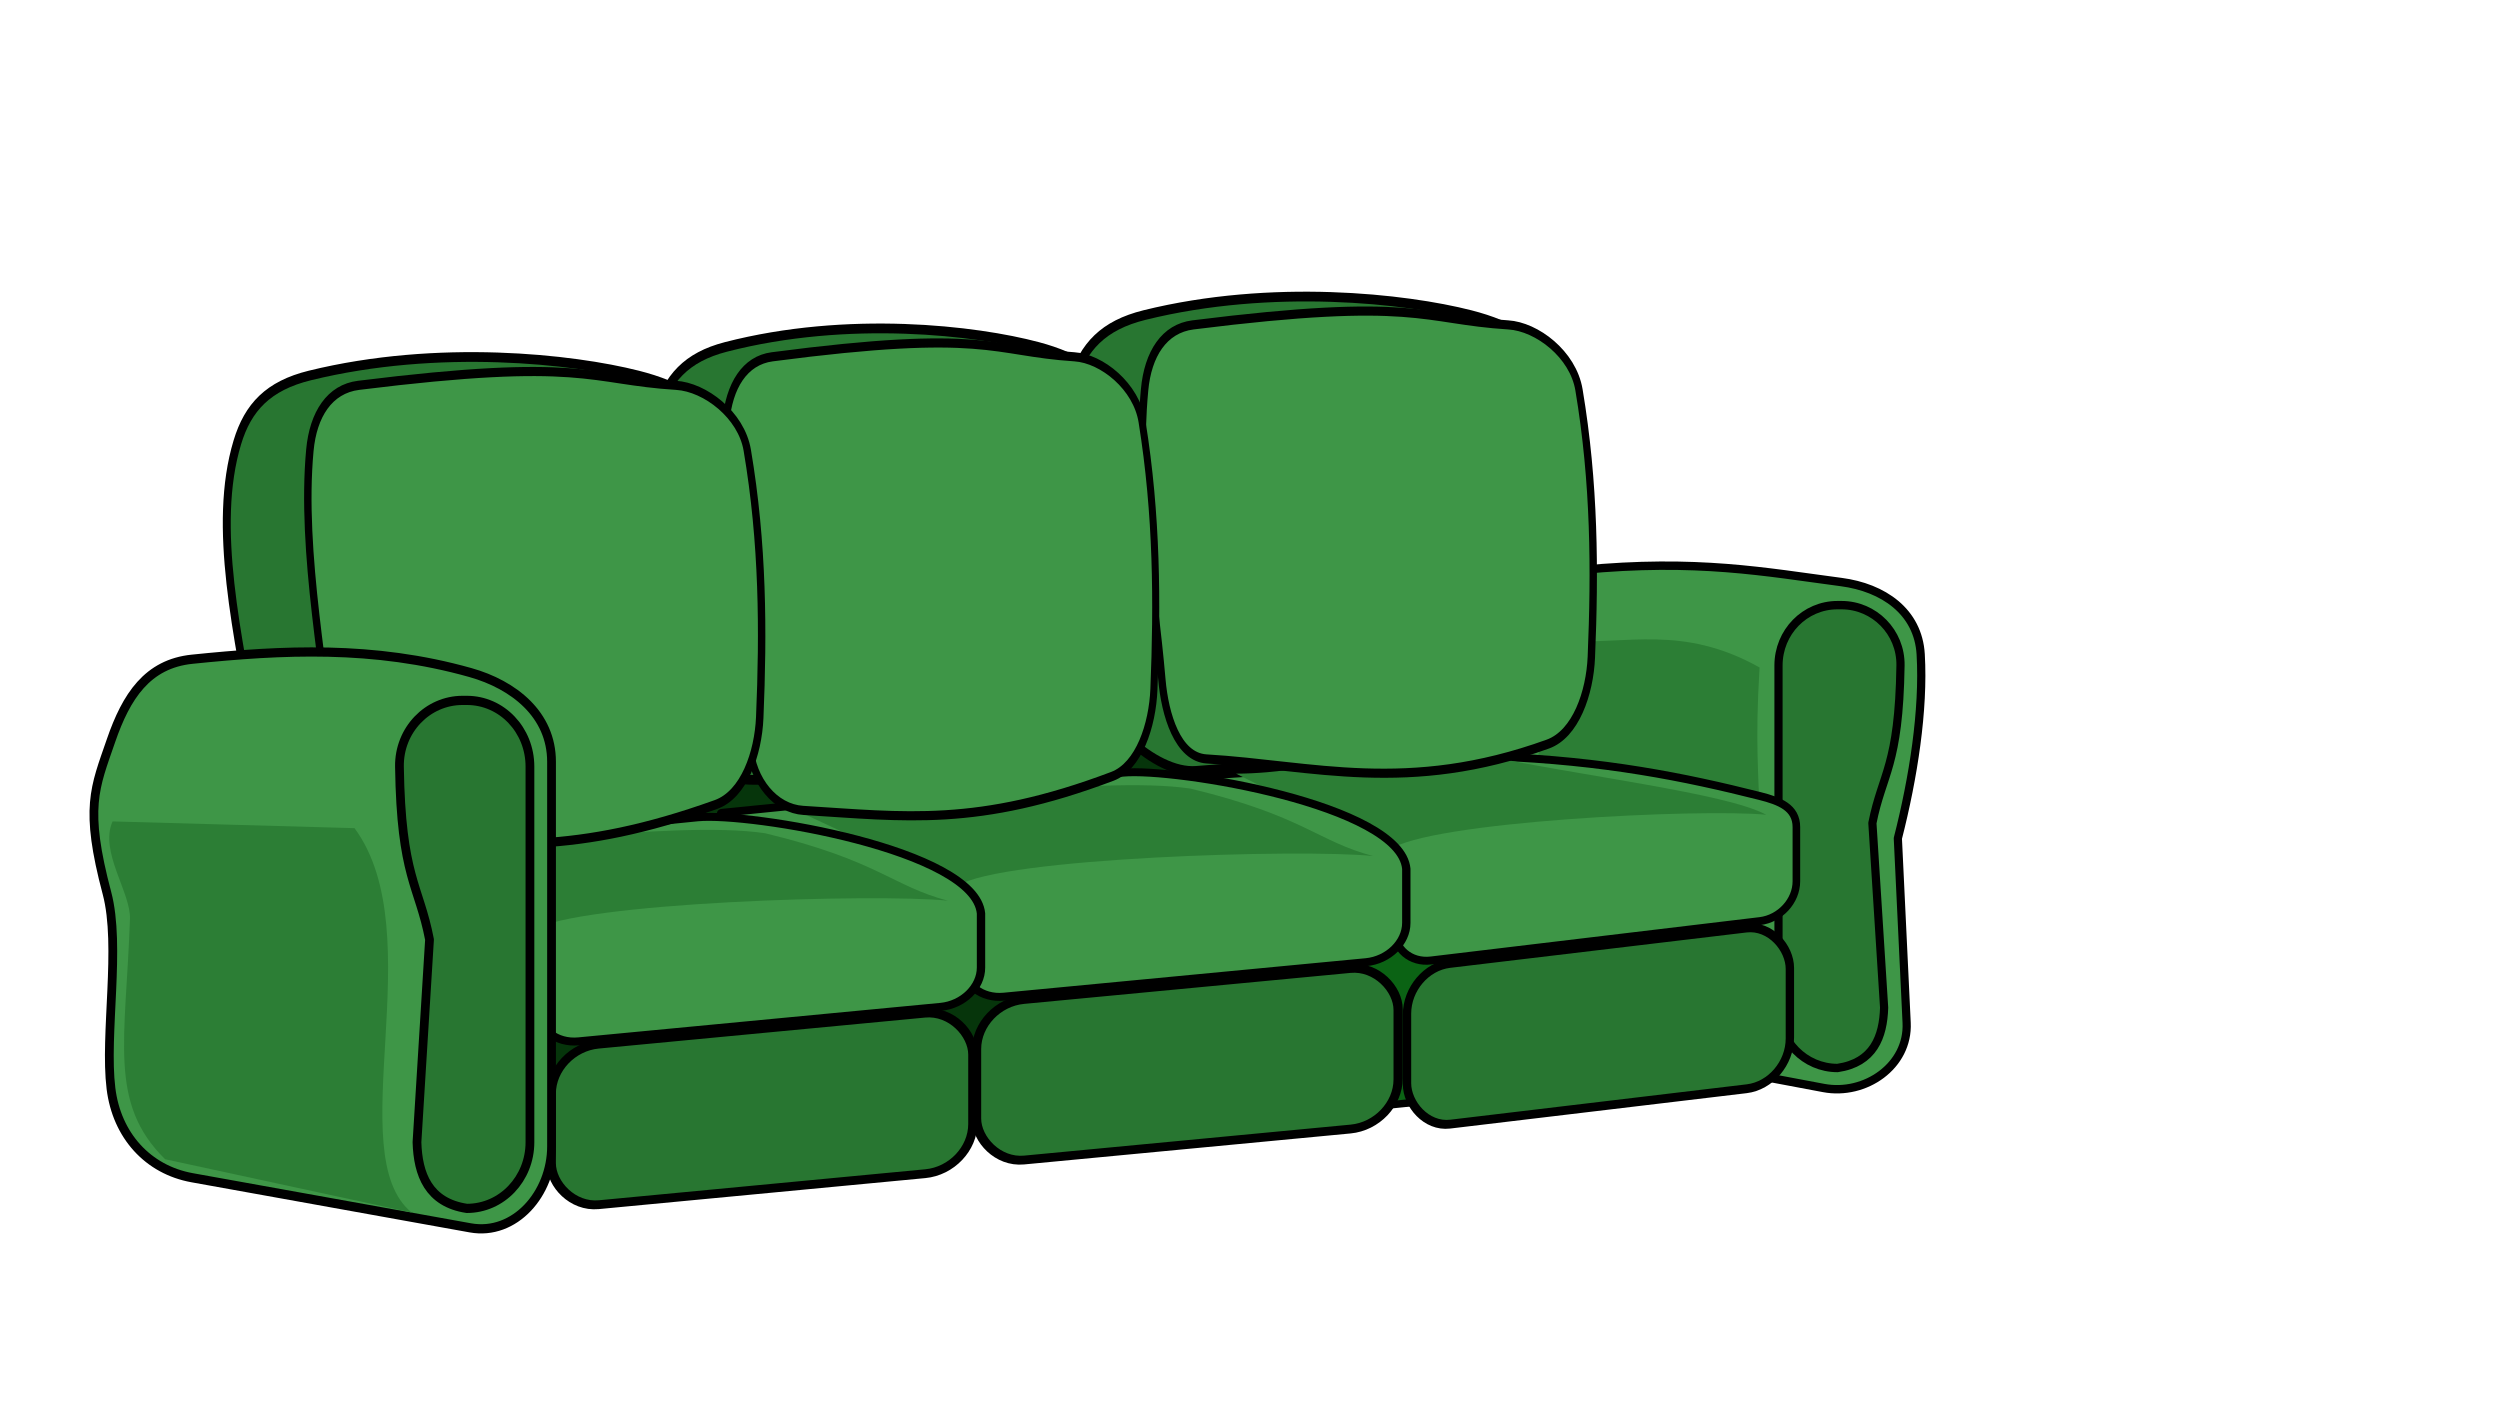<svg width="460" height="260" xmlns="http://www.w3.org/2000/svg" xmlns:xlink="http://www.w3.org/1999/xlink" viewBox="0 0 800 300">
 <defs>
  <linearGradient id="imagebot_140">
   <stop stop-color="#2c7e35" id="imagebot_141" offset="0"/>
  </linearGradient>
  <linearGradient y2="0.522" x2="1.026" y1="0.522" x1="0.028" id="imagebot_59" xlink:href="#imagebot_140"/>
 </defs>
 <g id="imagebot_2" label="Layer 1">
  <g label="Layer 1" display="inline" transform="translate(70.615 323.006) matrix(2.783 0 0 2.922 -1918.28 -4337.44)" id="imagebot_63">
   <rect fill="#06350b" stroke="#000000" stroke-width="1.222" stroke-linecap="round" stroke-linejoin="round" stroke-miterlimit="4" id="imagebot_89" width="156.631" height="42.29" x="714.031" y="1506.482" ry="3.45" transform="matrix(0.994,-0.105,0,1,0,0)"/>
   <rect fill="#0b6314" stroke="#000000" stroke-width="0.823" stroke-linecap="round" stroke-linejoin="round" stroke-miterlimit="4" id="imagebot_88" width="70.433" height="42.637" x="812.77" y="1506.492" ry="3.479" transform="matrix(0.995,-0.097,0,1,0,0)"/>
   <g id="imagebot_85" transform="matrix(0.942,0,0,0.918,510.924,-21.956)">
    <path fill="#3e9647" stroke="#000000" stroke-width="1.002" stroke-linecap="round" stroke-linejoin="round" stroke-miterlimit="4" id="imagebot_87" d="M355.414,1560.127C369.546,1558.787 377.948,1560.388 387.157,1561.574C392.256,1562.231 396.549,1565.071 396.854,1570.201C397.249,1576.865 395.957,1584.916 394.065,1592.151L395.138,1614.151C395.388,1619.285 390.067,1622.864 385.012,1621.933L355.414,1616.486C350.36,1615.555 346.147,1611.925 346.147,1606.786L346.147,1568.981C346.147,1563.841 350.297,1560.612 355.414,1560.127z"/>
    <path fill="#287631" stroke="#000000" stroke-width="1" stroke-linecap="round" stroke-linejoin="round" stroke-miterlimit="4" id="imagebot_86" d="M387.19,1564.328L386.697,1564.328C382.708,1564.328 379.497,1567.539 379.497,1571.528L379.497,1612.345C379.497,1616.334 382.708,1619.545 386.697,1619.545C391.088,1618.917 392.284,1615.824 392.389,1612.345L390.958,1590.328C392.156,1584.39 394.205,1583.554 394.389,1571.528C394.451,1567.54 391.178,1564.328 387.19,1564.328z"/>
   </g>
   <path fill="#2c7e35" stroke="#000000" stroke-width="0" stroke-linecap="round" stroke-linejoin="round" stroke-miterlimit="4" d="M843.596,1418.019C850.948,1418.443 857.34,1416.181 866.234,1420.923C865.7,1429.368 866.149,1432.404 866.234,1437.441L839.223,1437.441L843.596,1418.019z" id="imagebot_84"/>
   <path fill="#3e9647" stroke="#000000" stroke-width="0.873" stroke-linecap="round" stroke-linejoin="round" stroke-miterlimit="4" d="M794.388,1433.269L835.817,1430.678C848.399,1431.145 857.674,1432.936 866.264,1435.001C868.521,1435.543 870.466,1436.255 870.466,1438.407L870.466,1444.338C870.466,1446.49 868.592,1448.437 866.264,1448.702L828.439,1453.014C826.111,1453.28 824.236,1451.761 824.236,1449.608L824.236,1443.678C824.236,1437.604 792.186,1433.406 794.388,1433.269z" id="imagebot_83"/>
   <path fill="#2c7e35" fill-rule="evenodd" stroke="#000000" stroke-width="0" stroke-miterlimit="4" d="M833.563,1430.367C845.839,1432.851 862.371,1434.665 867.006,1437.055C859.549,1436.348 828.06,1437.785 823.659,1440.914L806.038,1432.553C815.8,1432.528 823.852,1428.979 833.563,1430.367z" id="imagebot_82"/>
   <g id="imagebot_79" transform="matrix(0.859,0,0,1.019,578.274,-168.691)">
    <path fill="#287631" stroke="#000000" stroke-width="1.051" stroke-linecap="round" stroke-linejoin="round" stroke-miterlimit="4" transform="matrix(1,0,0.079,0.997,0,0)" d="M132.29,1526.68C149.657,1523.272 167.428,1524.893 175.971,1526.68C181.395,1527.815 186.174,1529.897 186.174,1533.891L186.174,1566.087C186.174,1570.082 181.638,1572.946 175.971,1573.298L135.351,1575.817C129.684,1576.168 122.625,1570.016 122.088,1566.087C120.535,1554.728 117.992,1542.969 122.088,1533.891C123.799,1530.099 126.681,1527.782 132.29,1526.68z" id="imagebot_81"/>
    <path fill="#3e9647" stroke="#000000" stroke-width="0.985" stroke-linecap="round" stroke-linejoin="round" stroke-miterlimit="4" transform="matrix(1,0,0.074,0.997,0,0)" d="M146.328,1527.741C176.563,1524.708 176.842,1527.149 188.533,1527.741C192.384,1527.937 196.967,1530.918 197.48,1534.731C198.838,1544.81 198.178,1554.262 197.005,1563.553C196.515,1567.43 194.29,1571.843 190.491,1572.926C171.265,1578.404 158.869,1575.204 144.703,1574.528C140.849,1574.344 139.463,1569.799 139.338,1565.936C139.004,1555.634 137.26,1545.751 139.338,1534.731C140.066,1530.871 142.45,1528.13 146.328,1527.741z" id="imagebot_80"/>
   </g>
   <rect fill="#287631" stroke="#000000" stroke-width="0.968" stroke-linecap="round" stroke-linejoin="round" stroke-miterlimit="4" id="imagebot_78" width="44.29" height="17.6" x="830.679" y="1547.765" ry="4.991" transform="matrix(0.994,-0.113,0,1,0,0)"/>
   <g id="imagebot_74" transform="matrix(1.101,0.014,0,0.999,144.254,-164.557)">
    <path fill="#3e9647" stroke="#000000" stroke-width="0.873" stroke-linecap="round" stroke-linejoin="round" stroke-miterlimit="4" id="imagebot_77" d="M547.427,1595.328L589.272,1590.337C594.783,1589.727 618.219,1593.475 618.855,1600.466L618.855,1606.397C618.855,1608.549 616.98,1610.496 614.652,1610.761L576.827,1615.074C574.499,1615.339 572.625,1613.82 572.625,1611.668L572.625,1605.737C572.625,1603.585 545.099,1595.606 547.427,1595.328z"/>
    <path fill="#2c7e35" fill-rule="evenodd" stroke="#000000" stroke-width="0" stroke-miterlimit="4" id="imagebot_76" d="M596.308,1591.987C608.128,1594.812 609.594,1597.597 615.394,1599.115C607.938,1598.408 576.449,1599.844 572.048,1602.974L554.426,1594.613C564.188,1594.588 586.596,1590.599 596.308,1591.987z"/>
    <rect fill="#287631" stroke="#000000" stroke-width="0.968" stroke-linecap="round" stroke-linejoin="round" stroke-miterlimit="4" transform="matrix(0.994,-0.113,0,1,0,0)" ry="4.991" y="1681.165" x="577.441" height="17.6" width="44.29" id="imagebot_75"/>
   </g>
   <g id="imagebot_71" transform="matrix(0.823,0,0,1.02,539.234,-166.721)">
    <path fill="#287631" stroke="#000000" stroke-width="1.051" stroke-linecap="round" stroke-linejoin="round" stroke-miterlimit="4" transform="matrix(1,0,0.079,0.997,0,0)" d="M132.29,1526.68C149.657,1523.272 167.428,1524.893 175.971,1526.68C181.395,1527.815 186.174,1529.897 186.174,1533.891L186.174,1566.087C186.174,1570.082 181.623,1573.298 175.971,1573.298L132.29,1573.298C126.638,1573.298 122.625,1570.016 122.088,1566.087C120.535,1554.728 117.992,1542.969 122.088,1533.891C123.799,1530.099 126.681,1527.782 132.29,1526.68z" id="imagebot_73"/>
    <path fill="#3e9647" stroke="#000000" stroke-width="0.985" stroke-linecap="round" stroke-linejoin="round" stroke-miterlimit="4" transform="matrix(1,0,0.074,0.997,0,0)" d="M146.328,1527.741C176.563,1524.708 176.842,1527.149 188.533,1527.741C192.384,1527.937 196.967,1530.918 197.48,1534.731C198.838,1544.81 198.178,1554.262 197.005,1563.553C196.515,1567.43 194.29,1571.843 190.491,1572.926C171.265,1578.404 161.224,1577.264 147.058,1576.589C143.204,1576.405 140.194,1573.462 140.069,1569.599C139.735,1559.297 137.26,1545.751 139.338,1534.731C140.066,1530.871 142.45,1528.13 146.328,1527.741z" id="imagebot_72"/>
   </g>
   <g display="inline" id="imagebot_67" transform="matrix(1.101,0.014,0,0.999,95.352,-159.666)">
    <path fill="#3e9647" stroke="#000000" stroke-width="0.873" stroke-linecap="round" stroke-linejoin="round" stroke-miterlimit="4" id="imagebot_70" d="M547.427,1595.328L589.272,1590.337C594.783,1589.727 618.219,1593.475 618.855,1600.466L618.855,1606.397C618.855,1608.549 616.98,1610.496 614.652,1610.761L576.827,1615.074C574.499,1615.339 572.625,1613.82 572.625,1611.668L572.625,1605.737C572.625,1603.585 545.099,1595.606 547.427,1595.328z"/>
    <path fill="#2c7e35" fill-rule="evenodd" stroke="#000000" stroke-width="0" stroke-miterlimit="4" id="imagebot_69" d="M596.308,1591.987C608.128,1594.812 609.594,1597.597 615.394,1599.115C607.938,1598.408 576.449,1599.844 572.048,1602.974L554.426,1594.613C564.188,1594.588 586.596,1590.599 596.308,1591.987z"/>
    <rect fill="#287631" stroke="#000000" stroke-width="0.968" stroke-linecap="round" stroke-linejoin="round" stroke-miterlimit="4" transform="matrix(0.994,-0.113,0,1,0,0)" ry="4.991" y="1681.165" x="577.441" height="17.6" width="44.29" id="imagebot_68"/>
   </g>
   <g display="inline" id="imagebot_64" transform="matrix(0.865,0,0,1.019,480.776,-162.072)">
    <path fill="#287631" stroke="#000000" stroke-width="1.051" stroke-linecap="round" stroke-linejoin="round" stroke-miterlimit="4" transform="matrix(1,0,0.079,0.997,0,0)" d="M132.29,1526.68C149.657,1523.272 167.428,1524.893 175.971,1526.68C181.395,1527.815 186.174,1529.897 186.174,1533.891L186.174,1566.087C186.174,1570.082 181.623,1573.298 175.971,1573.298L132.29,1573.298C126.638,1573.298 122.625,1570.016 122.088,1566.087C120.535,1554.728 117.992,1542.969 122.088,1533.891C123.799,1530.099 126.681,1527.782 132.29,1526.68z" id="imagebot_66"/>
    <path fill="#3e9647" stroke="#000000" stroke-width="0.985" stroke-linecap="round" stroke-linejoin="round" stroke-miterlimit="4" transform="matrix(1,0,0.074,0.997,0,0)" d="M146.328,1527.741C176.563,1524.708 176.842,1527.149 188.533,1527.741C192.384,1527.937 196.967,1530.918 197.48,1534.731C198.838,1544.81 198.178,1554.262 197.005,1563.553C196.515,1567.43 194.29,1571.843 190.491,1572.926C171.265,1578.404 161.224,1577.264 147.058,1576.589C143.204,1576.405 140.194,1573.462 140.069,1569.599C139.735,1559.297 137.26,1545.751 139.338,1534.731C140.066,1530.871 142.45,1528.13 146.328,1527.741z" id="imagebot_65"/>
   </g>
  </g>
  <g label="Layer 1" display="inline" transform="translate(0 2.5) matrix(2.804 0 0 2.944 -623.125 -4436.12)" id="imagebot_57">
   <g id="imagebot_60">
    <path fill="#3e9647" stroke="#000000" stroke-width="1.002" stroke-linecap="round" stroke-linejoin="round" stroke-miterlimit="4" id="imagebot_62" d="M244.159,1551.795C254.443,1550.79 264.823,1550.27 275.903,1553.243C280.866,1554.575 285.17,1557.803 285.17,1562.943L285.17,1604.748C285.17,1609.887 280.968,1614.472 275.903,1613.602L244.159,1608.155C239.094,1607.285 235.551,1603.552 234.892,1598.455C234.131,1592.564 236.042,1582.983 234.434,1577.22C231.847,1567.945 233.036,1565.785 234.892,1560.65C236.639,1555.816 239.044,1552.295 244.159,1551.795z"/>
    <path fill="#287631" stroke="#000000" stroke-width="1" stroke-linecap="round" stroke-linejoin="round" stroke-miterlimit="4" id="imagebot_61" d="M275.013,1556.27L275.506,1556.27C279.495,1556.27 282.706,1559.481 282.706,1563.47L282.706,1604.287C282.706,1608.276 279.495,1611.487 275.506,1611.487C271.115,1610.859 269.919,1607.766 269.814,1604.287L271.245,1582.27C270.047,1576.332 267.998,1575.496 267.814,1563.47C267.753,1559.482 271.025,1556.27 275.013,1556.27z"/>
   </g>
   <path fill="url(#imagebot_59)" fill-rule="evenodd" stroke="#000000" stroke-width="0" stroke-miterlimit="4" d="M235.073,1569.424L262.687,1570.157C271.577,1581.649 261.041,1605.606 269.207,1611.938L241.071,1606.145C234.557,1600.037 236.578,1593.208 237.059,1580.03C237.165,1577.139 233.542,1572.713 235.073,1569.424z" id="imagebot_58"/>
  </g>
  <title>Layer 1</title>
 </g>
</svg>